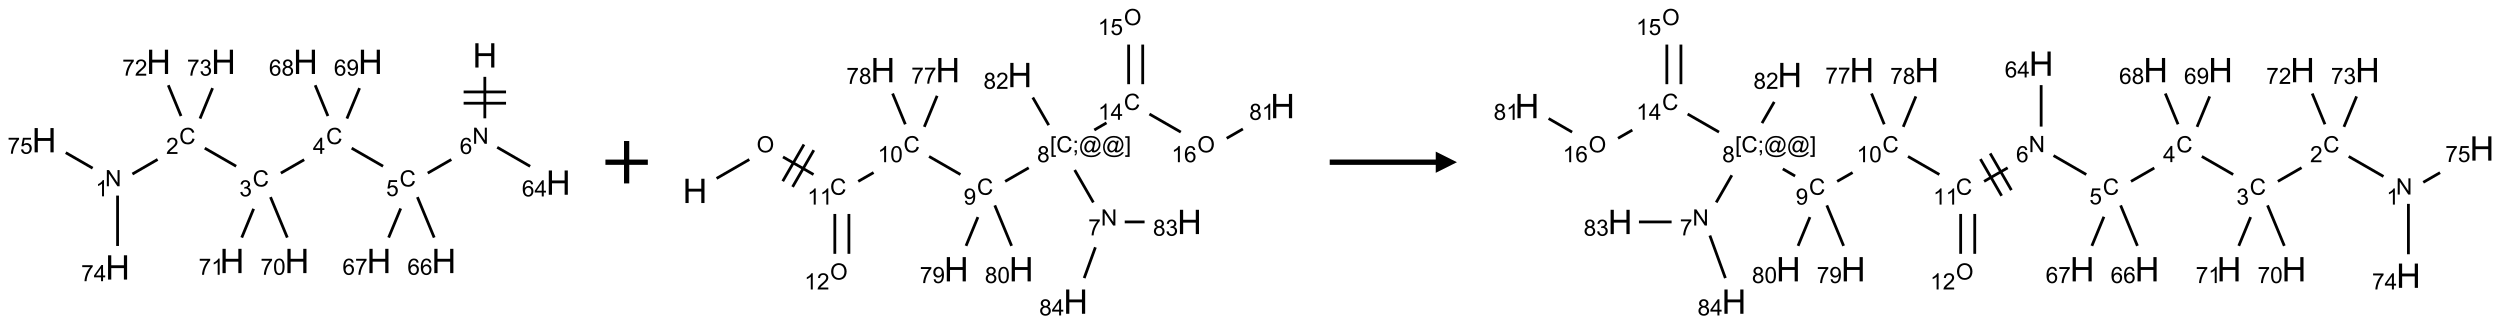 <?xml version="1.0" encoding="UTF-8"?>
<svg xmlns="http://www.w3.org/2000/svg" xmlns:xlink="http://www.w3.org/1999/xlink" width="1179" height="153" viewBox="0 0 1179 153">
<defs>
<g>
<g id="glyph-0-0">
<path d="M 2 0 L 2 -10 L 10 -10 L 10 0 Z M 2.25 -0.25 L 9.75 -0.25 L 9.75 -9.75 L 2.25 -9.75 Z M 2.25 -0.25 "/>
</g>
<g id="glyph-0-1">
<path d="M 1.281 0 L 1.281 -11.453 L 2.797 -11.453 L 2.797 -6.75 L 8.75 -6.75 L 8.75 -11.453 L 10.266 -11.453 L 10.266 0 L 8.75 0 L 8.75 -5.398 L 2.797 -5.398 L 2.797 0 Z M 1.281 0 "/>
</g>
<g id="glyph-1-0">
<path d="M 1.332 0 L 1.332 -6.668 L 6.668 -6.668 L 6.668 0 Z M 1.5 -0.168 L 6.5 -0.168 L 6.5 -6.5 L 1.5 -6.5 Z M 1.5 -0.168 "/>
</g>
<g id="glyph-1-1">
<path d="M 0.812 0 L 0.812 -7.637 L 1.848 -7.637 L 5.859 -1.641 L 5.859 -7.637 L 6.828 -7.637 L 6.828 0 L 5.793 0 L 1.781 -6 L 1.781 0 Z M 0.812 0 "/>
</g>
<g id="glyph-1-2">
<path d="M 5.309 -5.766 L 4.375 -5.691 C 4.293 -6.059 4.172 -6.328 4.02 -6.496 C 3.766 -6.762 3.453 -6.895 3.082 -6.895 C 2.785 -6.895 2.523 -6.812 2.297 -6.645 C 2 -6.43 1.77 -6.117 1.598 -5.703 C 1.43 -5.289 1.34 -4.703 1.332 -3.938 C 1.559 -4.281 1.836 -4.535 2.16 -4.703 C 2.488 -4.871 2.828 -4.953 3.188 -4.953 C 3.812 -4.953 4.344 -4.723 4.785 -4.262 C 5.223 -3.801 5.441 -3.207 5.441 -2.48 C 5.441 -2 5.34 -1.555 5.133 -1.145 C 4.926 -0.73 4.641 -0.418 4.281 -0.199 C 3.922 0.02 3.512 0.129 3.051 0.129 C 2.27 0.129 1.633 -0.156 1.141 -0.73 C 0.648 -1.305 0.402 -2.254 0.402 -3.574 C 0.402 -5.051 0.672 -6.121 1.219 -6.793 C 1.695 -7.375 2.336 -7.668 3.141 -7.668 C 3.742 -7.668 4.234 -7.5 4.617 -7.16 C 5 -6.824 5.23 -6.359 5.309 -5.766 Z M 1.48 -2.473 C 1.48 -2.152 1.547 -1.844 1.684 -1.547 C 1.82 -1.25 2.016 -1.027 2.262 -0.871 C 2.508 -0.719 2.766 -0.641 3.035 -0.641 C 3.434 -0.641 3.773 -0.801 4.059 -1.121 C 4.344 -1.441 4.484 -1.875 4.484 -2.422 C 4.484 -2.949 4.344 -3.367 4.062 -3.668 C 3.781 -3.973 3.426 -4.125 3 -4.125 C 2.578 -4.125 2.219 -3.973 1.922 -3.668 C 1.625 -3.363 1.48 -2.969 1.48 -2.473 Z M 1.48 -2.473 "/>
</g>
<g id="glyph-1-3">
<path d="M 6.27 -2.676 L 7.281 -2.422 C 7.07 -1.594 6.688 -0.961 6.137 -0.523 C 5.586 -0.086 4.914 0.129 4.121 0.129 C 3.297 0.129 2.629 -0.039 2.113 -0.371 C 1.598 -0.707 1.203 -1.191 0.934 -1.828 C 0.664 -2.465 0.531 -3.145 0.531 -3.875 C 0.531 -4.672 0.684 -5.363 0.988 -5.957 C 1.293 -6.547 1.723 -6.996 2.285 -7.305 C 2.844 -7.613 3.461 -7.766 4.137 -7.766 C 4.898 -7.766 5.543 -7.57 6.062 -7.184 C 6.582 -6.793 6.945 -6.246 7.152 -5.543 L 6.156 -5.309 C 5.98 -5.863 5.723 -6.266 5.387 -6.52 C 5.051 -6.773 4.625 -6.902 4.113 -6.902 C 3.527 -6.902 3.039 -6.762 2.645 -6.48 C 2.25 -6.199 1.973 -5.82 1.812 -5.348 C 1.652 -4.871 1.574 -4.383 1.574 -3.879 C 1.574 -3.23 1.668 -2.664 1.855 -2.18 C 2.047 -1.695 2.34 -1.332 2.738 -1.094 C 3.137 -0.855 3.57 -0.734 4.035 -0.734 C 4.602 -0.734 5.082 -0.898 5.473 -1.223 C 5.867 -1.551 6.133 -2.035 6.27 -2.676 Z M 6.27 -2.676 "/>
</g>
<g id="glyph-1-4">
<path d="M 0.441 -2 L 1.426 -2.082 C 1.5 -1.605 1.668 -1.242 1.934 -1.004 C 2.199 -0.762 2.52 -0.641 2.895 -0.641 C 3.348 -0.641 3.73 -0.812 4.043 -1.152 C 4.355 -1.492 4.512 -1.941 4.512 -2.504 C 4.512 -3.039 4.359 -3.461 4.059 -3.77 C 3.758 -4.078 3.367 -4.234 2.879 -4.234 C 2.578 -4.234 2.305 -4.164 2.062 -4.027 C 1.82 -3.891 1.629 -3.715 1.488 -3.496 L 0.609 -3.609 L 1.348 -7.531 L 5.145 -7.531 L 5.145 -6.637 L 2.098 -6.637 L 1.688 -4.582 C 2.145 -4.902 2.625 -5.062 3.129 -5.062 C 3.797 -5.062 4.359 -4.832 4.816 -4.371 C 5.277 -3.91 5.504 -3.312 5.504 -2.59 C 5.504 -1.898 5.305 -1.301 4.902 -0.797 C 4.41 -0.18 3.742 0.129 2.895 0.129 C 2.199 0.129 1.633 -0.062 1.195 -0.453 C 0.758 -0.844 0.504 -1.359 0.441 -2 Z M 0.441 -2 "/>
</g>
<g id="glyph-1-5">
<path d="M 3.449 0 L 3.449 -1.828 L 0.137 -1.828 L 0.137 -2.688 L 3.621 -7.637 L 4.387 -7.637 L 4.387 -2.688 L 5.418 -2.688 L 5.418 -1.828 L 4.387 -1.828 L 4.387 0 Z M 3.449 -2.688 L 3.449 -6.129 L 1.059 -2.688 Z M 3.449 -2.688 "/>
</g>
<g id="glyph-1-6">
<path d="M 0.449 -2.016 L 1.387 -2.141 C 1.492 -1.609 1.676 -1.227 1.934 -0.992 C 2.191 -0.758 2.508 -0.641 2.879 -0.641 C 3.32 -0.641 3.695 -0.793 3.996 -1.098 C 4.301 -1.402 4.453 -1.781 4.453 -2.234 C 4.453 -2.664 4.312 -3.02 4.031 -3.301 C 3.75 -3.578 3.391 -3.719 2.957 -3.719 C 2.781 -3.719 2.562 -3.684 2.297 -3.613 L 2.402 -4.438 C 2.465 -4.43 2.516 -4.426 2.551 -4.426 C 2.949 -4.426 3.312 -4.531 3.629 -4.738 C 3.949 -4.949 4.109 -5.27 4.109 -5.703 C 4.109 -6.047 3.992 -6.332 3.762 -6.559 C 3.527 -6.785 3.227 -6.895 2.859 -6.895 C 2.496 -6.895 2.191 -6.781 1.949 -6.551 C 1.707 -6.324 1.547 -5.98 1.48 -5.52 L 0.543 -5.688 C 0.656 -6.316 0.918 -6.805 1.324 -7.148 C 1.73 -7.492 2.234 -7.668 2.84 -7.668 C 3.254 -7.668 3.641 -7.578 3.988 -7.398 C 4.34 -7.219 4.609 -6.977 4.793 -6.668 C 4.98 -6.359 5.074 -6.031 5.074 -5.684 C 5.074 -5.352 4.984 -5.051 4.809 -4.781 C 4.629 -4.512 4.367 -4.297 4.02 -4.137 C 4.473 -4.031 4.824 -3.816 5.074 -3.488 C 5.324 -3.16 5.449 -2.75 5.449 -2.254 C 5.449 -1.59 5.203 -1.023 4.719 -0.559 C 4.234 -0.098 3.617 0.137 2.875 0.137 C 2.203 0.137 1.648 -0.062 1.207 -0.465 C 0.762 -0.863 0.512 -1.379 0.449 -2.016 Z M 0.449 -2.016 "/>
</g>
<g id="glyph-1-7">
<path d="M 5.371 -0.902 L 5.371 0 L 0.324 0 C 0.316 -0.227 0.352 -0.441 0.434 -0.652 C 0.562 -0.996 0.766 -1.332 1.051 -1.668 C 1.332 -2 1.742 -2.387 2.277 -2.824 C 3.105 -3.504 3.668 -4.043 3.957 -4.441 C 4.25 -4.84 4.395 -5.215 4.395 -5.566 C 4.395 -5.938 4.262 -6.254 3.996 -6.508 C 3.73 -6.762 3.387 -6.891 2.957 -6.891 C 2.508 -6.891 2.145 -6.754 1.875 -6.484 C 1.605 -6.215 1.469 -5.84 1.465 -5.359 L 0.5 -5.457 C 0.566 -6.176 0.812 -6.727 1.246 -7.102 C 1.676 -7.477 2.254 -7.668 2.98 -7.668 C 3.711 -7.668 4.293 -7.465 4.719 -7.059 C 5.145 -6.652 5.359 -6.148 5.359 -5.547 C 5.359 -5.242 5.297 -4.941 5.172 -4.645 C 5.047 -4.352 4.84 -4.039 4.551 -3.715 C 4.262 -3.387 3.777 -2.938 3.105 -2.371 C 2.543 -1.898 2.18 -1.578 2.02 -1.41 C 1.859 -1.242 1.73 -1.07 1.625 -0.902 Z M 5.371 -0.902 "/>
</g>
<g id="glyph-1-8">
<path d="M 3.973 0 L 3.035 0 L 3.035 -5.973 C 2.809 -5.758 2.516 -5.543 2.148 -5.328 C 1.781 -5.113 1.453 -4.953 1.16 -4.844 L 1.16 -5.75 C 1.684 -5.996 2.145 -6.297 2.535 -6.645 C 2.93 -6.996 3.207 -7.336 3.371 -7.668 L 3.973 -7.668 Z M 3.973 0 "/>
</g>
<g id="glyph-1-9">
<path d="M 0.504 -6.637 L 0.504 -7.535 L 5.449 -7.535 L 5.449 -6.809 C 4.961 -6.289 4.48 -5.602 4.004 -4.746 C 3.527 -3.887 3.156 -3.004 2.895 -2.098 C 2.707 -1.461 2.59 -0.762 2.535 0 L 1.574 0 C 1.582 -0.602 1.703 -1.328 1.926 -2.176 C 2.152 -3.027 2.477 -3.848 2.898 -4.637 C 3.32 -5.426 3.77 -6.094 4.246 -6.637 Z M 0.504 -6.637 "/>
</g>
<g id="glyph-1-10">
<path d="M 0.441 -3.766 C 0.441 -4.668 0.535 -5.395 0.723 -5.945 C 0.906 -6.496 1.184 -6.922 1.551 -7.219 C 1.918 -7.516 2.375 -7.668 2.934 -7.668 C 3.344 -7.668 3.703 -7.586 4.012 -7.418 C 4.32 -7.254 4.574 -7.016 4.777 -6.707 C 4.977 -6.395 5.137 -6.016 5.25 -5.57 C 5.363 -5.125 5.422 -4.523 5.422 -3.766 C 5.422 -2.871 5.328 -2.148 5.145 -1.598 C 4.961 -1.047 4.688 -0.621 4.32 -0.32 C 3.953 -0.02 3.492 0.129 2.934 0.129 C 2.195 0.129 1.617 -0.133 1.199 -0.66 C 0.695 -1.297 0.441 -2.332 0.441 -3.766 Z M 1.406 -3.766 C 1.406 -2.512 1.555 -1.68 1.848 -1.262 C 2.141 -0.848 2.5 -0.641 2.934 -0.641 C 3.363 -0.641 3.727 -0.848 4.02 -1.266 C 4.312 -1.684 4.457 -2.516 4.457 -3.766 C 4.457 -5.023 4.312 -5.859 4.02 -6.27 C 3.727 -6.684 3.359 -6.891 2.922 -6.891 C 2.492 -6.891 2.148 -6.707 1.891 -6.344 C 1.566 -5.879 1.406 -5.02 1.406 -3.766 Z M 1.406 -3.766 "/>
</g>
<g id="glyph-1-11">
<path d="M 1.887 -4.141 C 1.496 -4.281 1.207 -4.484 1.02 -4.75 C 0.832 -5.016 0.738 -5.328 0.738 -5.699 C 0.738 -6.254 0.938 -6.719 1.34 -7.098 C 1.738 -7.477 2.27 -7.668 2.934 -7.668 C 3.598 -7.668 4.137 -7.473 4.543 -7.086 C 4.949 -6.699 5.152 -6.227 5.152 -5.672 C 5.152 -5.316 5.059 -5.008 4.871 -4.746 C 4.688 -4.484 4.406 -4.281 4.027 -4.141 C 4.496 -3.988 4.852 -3.742 5.098 -3.402 C 5.34 -3.062 5.465 -2.656 5.465 -2.184 C 5.465 -1.531 5.234 -0.98 4.77 -0.535 C 4.309 -0.09 3.703 0.129 2.949 0.129 C 2.195 0.129 1.586 -0.094 1.125 -0.539 C 0.664 -0.984 0.434 -1.543 0.434 -2.207 C 0.434 -2.703 0.559 -3.121 0.809 -3.457 C 1.062 -3.793 1.422 -4.02 1.887 -4.141 Z M 1.699 -5.73 C 1.699 -5.367 1.812 -5.074 2.047 -4.844 C 2.281 -4.613 2.582 -4.5 2.953 -4.5 C 3.312 -4.5 3.609 -4.613 3.84 -4.84 C 4.07 -5.066 4.188 -5.348 4.188 -5.676 C 4.188 -6.02 4.07 -6.309 3.832 -6.543 C 3.594 -6.777 3.297 -6.895 2.941 -6.895 C 2.586 -6.895 2.289 -6.781 2.051 -6.551 C 1.816 -6.324 1.699 -6.047 1.699 -5.73 Z M 1.395 -2.203 C 1.395 -1.938 1.461 -1.676 1.586 -1.426 C 1.711 -1.176 1.902 -0.984 2.152 -0.848 C 2.402 -0.711 2.672 -0.641 2.957 -0.641 C 3.406 -0.641 3.777 -0.785 4.066 -1.074 C 4.359 -1.363 4.504 -1.727 4.504 -2.172 C 4.504 -2.625 4.355 -2.996 4.055 -3.293 C 3.754 -3.586 3.379 -3.734 2.926 -3.734 C 2.484 -3.734 2.121 -3.59 1.832 -3.297 C 1.543 -3.004 1.395 -2.641 1.395 -2.203 Z M 1.395 -2.203 "/>
</g>
<g id="glyph-1-12">
<path d="M 0.582 -1.766 L 1.484 -1.848 C 1.562 -1.426 1.707 -1.117 1.922 -0.926 C 2.137 -0.734 2.414 -0.641 2.75 -0.641 C 3.039 -0.641 3.289 -0.707 3.508 -0.84 C 3.727 -0.973 3.902 -1.148 4.043 -1.367 C 4.18 -1.586 4.297 -1.887 4.391 -2.262 C 4.484 -2.637 4.531 -3.016 4.531 -3.406 C 4.531 -3.449 4.531 -3.512 4.527 -3.594 C 4.34 -3.297 4.082 -3.055 3.758 -2.867 C 3.434 -2.68 3.082 -2.59 2.703 -2.59 C 2.07 -2.59 1.535 -2.816 1.098 -3.277 C 0.66 -3.734 0.441 -4.34 0.441 -5.09 C 0.441 -5.863 0.672 -6.484 1.129 -6.957 C 1.586 -7.43 2.156 -7.668 2.844 -7.668 C 3.34 -7.668 3.793 -7.531 4.207 -7.266 C 4.617 -7 4.93 -6.617 5.145 -6.121 C 5.355 -5.629 5.465 -4.91 5.465 -3.973 C 5.465 -2.996 5.359 -2.223 5.145 -1.645 C 4.934 -1.066 4.617 -0.625 4.199 -0.324 C 3.781 -0.02 3.293 0.129 2.73 0.129 C 2.133 0.129 1.645 -0.035 1.266 -0.367 C 0.887 -0.699 0.66 -1.164 0.582 -1.766 Z M 4.422 -5.137 C 4.422 -5.676 4.277 -6.102 3.992 -6.418 C 3.707 -6.734 3.359 -6.891 2.957 -6.891 C 2.543 -6.891 2.18 -6.719 1.871 -6.379 C 1.562 -6.039 1.406 -5.598 1.406 -5.059 C 1.406 -4.57 1.555 -4.176 1.848 -3.871 C 2.141 -3.566 2.5 -3.418 2.934 -3.418 C 3.367 -3.418 3.723 -3.57 4.004 -3.871 C 4.281 -4.176 4.422 -4.598 4.422 -5.137 Z M 4.422 -5.137 "/>
</g>
<g id="glyph-1-13">
<path d="M 0.516 -3.719 C 0.516 -4.984 0.855 -5.977 1.535 -6.695 C 2.215 -7.414 3.094 -7.77 4.172 -7.77 C 4.875 -7.77 5.512 -7.602 6.078 -7.266 C 6.645 -6.93 7.074 -6.461 7.371 -5.855 C 7.668 -5.254 7.816 -4.57 7.816 -3.809 C 7.816 -3.035 7.66 -2.34 7.348 -1.73 C 7.035 -1.117 6.594 -0.656 6.02 -0.34 C 5.449 -0.027 4.828 0.129 4.168 0.129 C 3.449 0.129 2.805 -0.043 2.238 -0.391 C 1.672 -0.738 1.246 -1.211 0.953 -1.812 C 0.66 -2.414 0.516 -3.047 0.516 -3.719 Z M 1.559 -3.703 C 1.559 -2.781 1.805 -2.059 2.301 -1.527 C 2.793 -1 3.414 -0.734 4.16 -0.734 C 4.922 -0.734 5.547 -1 6.039 -1.535 C 6.531 -2.07 6.777 -2.828 6.777 -3.812 C 6.777 -4.434 6.672 -4.977 6.461 -5.441 C 6.25 -5.902 5.945 -6.262 5.539 -6.52 C 5.133 -6.773 4.68 -6.902 4.176 -6.902 C 3.461 -6.902 2.848 -6.656 2.332 -6.164 C 1.816 -5.672 1.559 -4.852 1.559 -3.703 Z M 1.559 -3.703 "/>
</g>
<g id="glyph-1-14">
<path d="M 0.723 2.121 L 0.723 -7.637 L 2.793 -7.637 L 2.793 -6.859 L 1.66 -6.859 L 1.66 1.344 L 2.793 1.344 L 2.793 2.121 Z M 0.723 2.121 "/>
</g>
<g id="glyph-1-15">
<path d="M 0.949 -4.465 L 0.949 -5.531 L 2.016 -5.531 L 2.016 -4.465 Z M 0.949 0 L 0.949 -1.066 L 2.016 -1.066 L 2.016 0 C 2.016 0.391 1.945 0.711 1.809 0.949 C 1.668 1.191 1.449 1.379 1.145 1.512 L 0.887 1.109 C 1.082 1.023 1.23 0.895 1.324 0.727 C 1.418 0.559 1.469 0.316 1.48 0 Z M 0.949 0 "/>
</g>
<g id="glyph-1-16">
<path d="M 6.047 -0.848 C 5.82 -0.59 5.57 -0.379 5.289 -0.223 C 5.008 -0.062 4.73 0.016 4.449 0.016 C 4.141 0.016 3.84 -0.074 3.547 -0.254 C 3.254 -0.434 3.02 -0.715 2.836 -1.09 C 2.652 -1.465 2.562 -1.875 2.562 -2.324 C 2.562 -2.875 2.703 -3.43 2.988 -3.98 C 3.27 -4.535 3.621 -4.953 4.043 -5.23 C 4.461 -5.508 4.871 -5.645 5.266 -5.645 C 5.566 -5.645 5.855 -5.566 6.129 -5.41 C 6.402 -5.25 6.641 -5.012 6.84 -4.688 L 7.016 -5.496 L 7.949 -5.496 L 7.199 -2 C 7.094 -1.516 7.043 -1.246 7.043 -1.191 C 7.043 -1.098 7.078 -1.02 7.148 -0.949 C 7.219 -0.883 7.305 -0.848 7.406 -0.848 C 7.59 -0.848 7.832 -0.953 8.129 -1.168 C 8.527 -1.445 8.84 -1.816 9.07 -2.285 C 9.301 -2.75 9.418 -3.234 9.418 -3.73 C 9.418 -4.309 9.27 -4.852 8.973 -5.355 C 8.676 -5.859 8.23 -6.262 7.645 -6.562 C 7.055 -6.863 6.406 -7.016 5.691 -7.016 C 4.879 -7.016 4.137 -6.824 3.465 -6.445 C 2.793 -6.066 2.273 -5.52 1.902 -4.809 C 1.535 -4.098 1.348 -3.34 1.348 -2.527 C 1.348 -1.676 1.535 -0.941 1.902 -0.328 C 2.273 0.285 2.809 0.742 3.508 1.035 C 4.207 1.328 4.984 1.473 5.832 1.473 C 6.742 1.473 7.504 1.32 8.121 1.016 C 8.734 0.711 9.195 0.34 9.5 -0.098 L 10.441 -0.098 C 10.266 0.266 9.961 0.637 9.531 1.016 C 9.102 1.395 8.59 1.695 7.996 1.914 C 7.402 2.133 6.688 2.246 5.848 2.246 C 5.078 2.246 4.367 2.145 3.715 1.949 C 3.066 1.75 2.512 1.453 2.051 1.055 C 1.594 0.656 1.25 0.199 1.016 -0.316 C 0.723 -0.973 0.578 -1.684 0.578 -2.441 C 0.578 -3.289 0.75 -4.098 1.098 -4.863 C 1.523 -5.805 2.125 -6.527 2.902 -7.027 C 3.684 -7.527 4.629 -7.777 5.738 -7.777 C 6.602 -7.777 7.375 -7.602 8.059 -7.246 C 8.746 -6.895 9.285 -6.371 9.684 -5.672 C 10.02 -5.07 10.188 -4.418 10.188 -3.715 C 10.188 -2.707 9.832 -1.812 9.125 -1.031 C 8.492 -0.328 7.801 0.02 7.051 0.02 C 6.812 0.02 6.617 -0.016 6.473 -0.09 C 6.324 -0.16 6.215 -0.266 6.145 -0.402 C 6.102 -0.488 6.066 -0.637 6.047 -0.848 Z M 3.527 -2.262 C 3.527 -1.785 3.641 -1.414 3.863 -1.152 C 4.09 -0.887 4.348 -0.754 4.641 -0.754 C 4.836 -0.754 5.039 -0.812 5.254 -0.93 C 5.469 -1.047 5.676 -1.219 5.871 -1.449 C 6.066 -1.676 6.23 -1.969 6.355 -2.32 C 6.48 -2.672 6.543 -3.027 6.543 -3.379 C 6.543 -3.852 6.426 -4.219 6.191 -4.48 C 5.957 -4.738 5.672 -4.871 5.332 -4.871 C 5.109 -4.871 4.902 -4.812 4.707 -4.699 C 4.512 -4.586 4.32 -4.406 4.137 -4.156 C 3.953 -3.906 3.805 -3.602 3.691 -3.246 C 3.582 -2.887 3.527 -2.559 3.527 -2.262 Z M 3.527 -2.262 "/>
</g>
<g id="glyph-1-17">
<path d="M 2.27 2.121 L 0.203 2.121 L 0.203 1.344 L 1.332 1.344 L 1.332 -6.859 L 0.203 -6.859 L 0.203 -7.637 L 2.27 -7.637 Z M 2.27 2.121 "/>
</g>
</g>
</defs>
<path fill="none" stroke-width="0.033" stroke-linecap="butt" stroke-linejoin="miter" stroke="rgb(0%, 0%, 0%)" stroke-opacity="1" stroke-miterlimit="10" d="M 5.196 0.253 L 5.196 0.742 " transform="matrix(40, 0, 0, 40, 20.807, 26.119)"/>
<path fill="none" stroke-width="0.033" stroke-linecap="butt" stroke-linejoin="miter" stroke="rgb(0%, 0%, 0%)" stroke-opacity="1" stroke-miterlimit="10" d="M 4.946 0.564 L 5.446 0.564 " transform="matrix(40, 0, 0, 40, 20.807, 26.119)"/>
<path fill="none" stroke-width="0.033" stroke-linecap="butt" stroke-linejoin="miter" stroke="rgb(0%, 0%, 0%)" stroke-opacity="1" stroke-miterlimit="10" d="M 4.946 0.431 L 5.446 0.431 " transform="matrix(40, 0, 0, 40, 20.807, 26.119)"/>
<path fill="none" stroke-width="0.033" stroke-linecap="butt" stroke-linejoin="miter" stroke="rgb(0%, 0%, 0%)" stroke-opacity="1" stroke-miterlimit="10" d="M 4.801 1.228 L 4.523 1.388 " transform="matrix(40, 0, 0, 40, 20.807, 26.119)"/>
<path fill="none" stroke-width="0.033" stroke-linecap="butt" stroke-linejoin="miter" stroke="rgb(0%, 0%, 0%)" stroke-opacity="1" stroke-miterlimit="10" d="M 3.996 1.307 L 3.626 1.094 " transform="matrix(40, 0, 0, 40, 20.807, 26.119)"/>
<path fill="none" stroke-width="0.033" stroke-linecap="butt" stroke-linejoin="miter" stroke="rgb(0%, 0%, 0%)" stroke-opacity="1" stroke-miterlimit="10" d="M 3.066 1.23 L 2.791 1.388 " transform="matrix(40, 0, 0, 40, 20.807, 26.119)"/>
<path fill="none" stroke-width="0.033" stroke-linecap="butt" stroke-linejoin="miter" stroke="rgb(0%, 0%, 0%)" stroke-opacity="1" stroke-miterlimit="10" d="M 2.264 1.307 L 1.894 1.094 " transform="matrix(40, 0, 0, 40, 20.807, 26.119)"/>
<path fill="none" stroke-width="0.033" stroke-linecap="butt" stroke-linejoin="miter" stroke="rgb(0%, 0%, 0%)" stroke-opacity="1" stroke-miterlimit="10" d="M 1.338 1.227 L 1.041 1.399 " transform="matrix(40, 0, 0, 40, 20.807, 26.119)"/>
<path fill="none" stroke-width="0.033" stroke-linecap="butt" stroke-linejoin="miter" stroke="rgb(0%, 0%, 0%)" stroke-opacity="1" stroke-miterlimit="10" d="M 0.866 1.653 L 0.866 2.247 " transform="matrix(40, 0, 0, 40, 20.807, 26.119)"/>
<path fill="none" stroke-width="0.033" stroke-linecap="butt" stroke-linejoin="miter" stroke="rgb(0%, 0%, 0%)" stroke-opacity="1" stroke-miterlimit="10" d="M 0.572 1.33 L 0.255 1.147 " transform="matrix(40, 0, 0, 40, 20.807, 26.119)"/>
<path fill="none" stroke-width="0.033" stroke-linecap="butt" stroke-linejoin="miter" stroke="rgb(0%, 0%, 0%)" stroke-opacity="1" stroke-miterlimit="10" d="M 1.614 0.715 L 1.464 0.352 " transform="matrix(40, 0, 0, 40, 20.807, 26.119)"/>
<path fill="none" stroke-width="0.033" stroke-linecap="butt" stroke-linejoin="miter" stroke="rgb(0%, 0%, 0%)" stroke-opacity="1" stroke-miterlimit="10" d="M 1.838 0.745 L 1.986 0.386 " transform="matrix(40, 0, 0, 40, 20.807, 26.119)"/>
<path fill="none" stroke-width="0.033" stroke-linecap="butt" stroke-linejoin="miter" stroke="rgb(0%, 0%, 0%)" stroke-opacity="1" stroke-miterlimit="10" d="M 2.669 1.671 L 2.867 2.148 " transform="matrix(40, 0, 0, 40, 20.807, 26.119)"/>
<path fill="none" stroke-width="0.033" stroke-linecap="butt" stroke-linejoin="miter" stroke="rgb(0%, 0%, 0%)" stroke-opacity="1" stroke-miterlimit="10" d="M 2.47 1.809 L 2.33 2.148 " transform="matrix(40, 0, 0, 40, 20.807, 26.119)"/>
<path fill="none" stroke-width="0.033" stroke-linecap="butt" stroke-linejoin="miter" stroke="rgb(0%, 0%, 0%)" stroke-opacity="1" stroke-miterlimit="10" d="M 3.346 0.715 L 3.196 0.352 " transform="matrix(40, 0, 0, 40, 20.807, 26.119)"/>
<path fill="none" stroke-width="0.033" stroke-linecap="butt" stroke-linejoin="miter" stroke="rgb(0%, 0%, 0%)" stroke-opacity="1" stroke-miterlimit="10" d="M 3.57 0.745 L 3.719 0.386 " transform="matrix(40, 0, 0, 40, 20.807, 26.119)"/>
<path fill="none" stroke-width="0.033" stroke-linecap="butt" stroke-linejoin="miter" stroke="rgb(0%, 0%, 0%)" stroke-opacity="1" stroke-miterlimit="10" d="M 4.401 1.671 L 4.599 2.148 " transform="matrix(40, 0, 0, 40, 20.807, 26.119)"/>
<path fill="none" stroke-width="0.033" stroke-linecap="butt" stroke-linejoin="miter" stroke="rgb(0%, 0%, 0%)" stroke-opacity="1" stroke-miterlimit="10" d="M 4.204 1.805 L 4.062 2.148 " transform="matrix(40, 0, 0, 40, 20.807, 26.119)"/>
<path fill="none" stroke-width="0.033" stroke-linecap="butt" stroke-linejoin="miter" stroke="rgb(0%, 0%, 0%)" stroke-opacity="1" stroke-miterlimit="10" d="M 5.342 1.084 L 5.73 1.308 " transform="matrix(40, 0, 0, 40, 20.807, 26.119)"/>
<g fill="rgb(0%, 0%, 0%)" fill-opacity="1">
<use xlink:href="#glyph-0-1" x="222.879" y="31.848"/>
</g>
<g fill="rgb(0%, 0%, 0%)" fill-opacity="1">
<use xlink:href="#glyph-1-1" x="222.777" y="67.832"/>
</g>
<g fill="rgb(0%, 0%, 0%)" fill-opacity="1">
<use xlink:href="#glyph-1-2" x="216.812" y="72.602"/>
</g>
<g fill="rgb(0%, 0%, 0%)" fill-opacity="1">
<use xlink:href="#glyph-1-3" x="188.418" y="87.965"/>
</g>
<g fill="rgb(0%, 0%, 0%)" fill-opacity="1">
<use xlink:href="#glyph-1-4" x="182.109" y="92.469"/>
</g>
<g fill="rgb(0%, 0%, 0%)" fill-opacity="1">
<use xlink:href="#glyph-1-3" x="153.777" y="67.965"/>
</g>
<g fill="rgb(0%, 0%, 0%)" fill-opacity="1">
<use xlink:href="#glyph-1-5" x="147.559" y="72.57"/>
</g>
<g fill="rgb(0%, 0%, 0%)" fill-opacity="1">
<use xlink:href="#glyph-1-3" x="119.137" y="87.965"/>
</g>
<g fill="rgb(0%, 0%, 0%)" fill-opacity="1">
<use xlink:href="#glyph-1-6" x="112.887" y="92.602"/>
</g>
<g fill="rgb(0%, 0%, 0%)" fill-opacity="1">
<use xlink:href="#glyph-1-3" x="84.496" y="67.965"/>
</g>
<g fill="rgb(0%, 0%, 0%)" fill-opacity="1">
<use xlink:href="#glyph-1-7" x="78.324" y="72.602"/>
</g>
<g fill="rgb(0%, 0%, 0%)" fill-opacity="1">
<use xlink:href="#glyph-1-1" x="49.574" y="87.832"/>
</g>
<g fill="rgb(0%, 0%, 0%)" fill-opacity="1">
<use xlink:href="#glyph-1-8" x="45.078" y="92.602"/>
</g>
<g fill="rgb(0%, 0%, 0%)" fill-opacity="1">
<use xlink:href="#glyph-0-1" x="49.676" y="131.848"/>
</g>
<g fill="rgb(0%, 0%, 0%)" fill-opacity="1">
<use xlink:href="#glyph-1-9" x="38.273" y="132.609"/>
<use xlink:href="#glyph-1-5" x="44.206" y="132.609"/>
</g>
<g fill="rgb(0%, 0%, 0%)" fill-opacity="1">
<use xlink:href="#glyph-0-1" x="15.035" y="71.848"/>
</g>
<g fill="rgb(0%, 0%, 0%)" fill-opacity="1">
<use xlink:href="#glyph-1-9" x="3.543" y="72.512"/>
<use xlink:href="#glyph-1-4" x="9.475" y="72.512"/>
</g>
<g fill="rgb(0%, 0%, 0%)" fill-opacity="1">
<use xlink:href="#glyph-0-1" x="69.008" y="34.891"/>
</g>
<g fill="rgb(0%, 0%, 0%)" fill-opacity="1">
<use xlink:href="#glyph-1-9" x="57.652" y="35.684"/>
<use xlink:href="#glyph-1-7" x="63.585" y="35.684"/>
</g>
<g fill="rgb(0%, 0%, 0%)" fill-opacity="1">
<use xlink:href="#glyph-0-1" x="99.625" y="34.891"/>
</g>
<g fill="rgb(0%, 0%, 0%)" fill-opacity="1">
<use xlink:href="#glyph-1-9" x="88.188" y="35.684"/>
<use xlink:href="#glyph-1-6" x="94.12" y="35.684"/>
</g>
<g fill="rgb(0%, 0%, 0%)" fill-opacity="1">
<use xlink:href="#glyph-0-1" x="134.266" y="128.801"/>
</g>
<g fill="rgb(0%, 0%, 0%)" fill-opacity="1">
<use xlink:href="#glyph-1-9" x="122.855" y="129.594"/>
<use xlink:href="#glyph-1-10" x="128.788" y="129.594"/>
</g>
<g fill="rgb(0%, 0%, 0%)" fill-opacity="1">
<use xlink:href="#glyph-0-1" x="103.648" y="128.801"/>
</g>
<g fill="rgb(0%, 0%, 0%)" fill-opacity="1">
<use xlink:href="#glyph-1-9" x="93.688" y="129.594"/>
<use xlink:href="#glyph-1-8" x="99.62" y="129.594"/>
</g>
<g fill="rgb(0%, 0%, 0%)" fill-opacity="1">
<use xlink:href="#glyph-0-1" x="138.289" y="34.891"/>
</g>
<g fill="rgb(0%, 0%, 0%)" fill-opacity="1">
<use xlink:href="#glyph-1-2" x="126.84" y="35.684"/>
<use xlink:href="#glyph-1-11" x="132.772" y="35.684"/>
</g>
<g fill="rgb(0%, 0%, 0%)" fill-opacity="1">
<use xlink:href="#glyph-0-1" x="168.906" y="34.891"/>
</g>
<g fill="rgb(0%, 0%, 0%)" fill-opacity="1">
<use xlink:href="#glyph-1-2" x="157.457" y="35.684"/>
<use xlink:href="#glyph-1-12" x="163.389" y="35.684"/>
</g>
<g fill="rgb(0%, 0%, 0%)" fill-opacity="1">
<use xlink:href="#glyph-0-1" x="203.547" y="128.801"/>
</g>
<g fill="rgb(0%, 0%, 0%)" fill-opacity="1">
<use xlink:href="#glyph-1-2" x="192.117" y="129.594"/>
<use xlink:href="#glyph-1-2" x="198.049" y="129.594"/>
</g>
<g fill="rgb(0%, 0%, 0%)" fill-opacity="1">
<use xlink:href="#glyph-0-1" x="172.934" y="128.801"/>
</g>
<g fill="rgb(0%, 0%, 0%)" fill-opacity="1">
<use xlink:href="#glyph-1-2" x="161.5" y="129.594"/>
<use xlink:href="#glyph-1-9" x="167.432" y="129.594"/>
</g>
<g fill="rgb(0%, 0%, 0%)" fill-opacity="1">
<use xlink:href="#glyph-0-1" x="257.52" y="91.848"/>
</g>
<g fill="rgb(0%, 0%, 0%)" fill-opacity="1">
<use xlink:href="#glyph-1-2" x="246.117" y="92.641"/>
<use xlink:href="#glyph-1-5" x="252.049" y="92.641"/>
</g>
<path fill="none" stroke-width="0.062" stroke-linecap="butt" stroke-linejoin="miter" stroke="rgb(0%, 0%, 0%)" stroke-opacity="1" stroke-miterlimit="10" d="M 0 0 L 0.5 0 M 0.25 -0.25 L 0.25 0.25 " transform="matrix(40, 0, 0, 40, 285.518, 76.5)"/>
<path fill="none" stroke-width="0.033" stroke-linecap="butt" stroke-linejoin="miter" stroke="rgb(0%, 0%, 0%)" stroke-opacity="1" stroke-miterlimit="10" d="M 0.255 1.853 L 0.641 1.63 " transform="matrix(40, 0, 0, 40, 327.744, 10.021)"/>
<path fill="none" stroke-width="0.033" stroke-linecap="butt" stroke-linejoin="miter" stroke="rgb(0%, 0%, 0%)" stroke-opacity="1" stroke-miterlimit="10" d="M 1.038 1.6 L 1.398 1.807 " transform="matrix(40, 0, 0, 40, 327.744, 10.021)"/>
<path fill="none" stroke-width="0.033" stroke-linecap="butt" stroke-linejoin="miter" stroke="rgb(0%, 0%, 0%)" stroke-opacity="1" stroke-miterlimit="10" d="M 1.151 1.953 L 1.401 1.52 " transform="matrix(40, 0, 0, 40, 327.744, 10.021)"/>
<path fill="none" stroke-width="0.033" stroke-linecap="butt" stroke-linejoin="miter" stroke="rgb(0%, 0%, 0%)" stroke-opacity="1" stroke-miterlimit="10" d="M 1.035 1.886 L 1.285 1.453 " transform="matrix(40, 0, 0, 40, 327.744, 10.021)"/>
<path fill="none" stroke-width="0.033" stroke-linecap="butt" stroke-linejoin="miter" stroke="rgb(0%, 0%, 0%)" stroke-opacity="1" stroke-miterlimit="10" d="M 1.925 1.888 L 2.106 1.784 " transform="matrix(40, 0, 0, 40, 327.744, 10.021)"/>
<path fill="none" stroke-width="0.033" stroke-linecap="butt" stroke-linejoin="miter" stroke="rgb(0%, 0%, 0%)" stroke-opacity="1" stroke-miterlimit="10" d="M 2.76 1.594 L 3.13 1.807 " transform="matrix(40, 0, 0, 40, 327.744, 10.021)"/>
<path fill="none" stroke-width="0.033" stroke-linecap="butt" stroke-linejoin="miter" stroke="rgb(0%, 0%, 0%)" stroke-opacity="1" stroke-miterlimit="10" d="M 3.657 1.888 L 3.935 1.728 " transform="matrix(40, 0, 0, 40, 327.744, 10.021)"/>
<path fill="none" stroke-width="0.033" stroke-linecap="butt" stroke-linejoin="miter" stroke="rgb(0%, 0%, 0%)" stroke-opacity="1" stroke-miterlimit="10" d="M 4.477 1.754 L 4.697 2.136 " transform="matrix(40, 0, 0, 40, 327.744, 10.021)"/>
<path fill="none" stroke-width="0.033" stroke-linecap="butt" stroke-linejoin="miter" stroke="rgb(0%, 0%, 0%)" stroke-opacity="1" stroke-miterlimit="10" d="M 5.067 2.366 L 5.301 2.366 " transform="matrix(40, 0, 0, 40, 327.744, 10.021)"/>
<path fill="none" stroke-width="0.033" stroke-linecap="butt" stroke-linejoin="miter" stroke="rgb(0%, 0%, 0%)" stroke-opacity="1" stroke-miterlimit="10" d="M 4.721 2.665 L 4.589 3.028 " transform="matrix(40, 0, 0, 40, 327.744, 10.021)"/>
<path fill="none" stroke-width="0.033" stroke-linecap="butt" stroke-linejoin="miter" stroke="rgb(0%, 0%, 0%)" stroke-opacity="1" stroke-miterlimit="10" d="M 4.708 1.282 L 4.852 1.198 " transform="matrix(40, 0, 0, 40, 327.744, 10.021)"/>
<path fill="none" stroke-width="0.033" stroke-linecap="butt" stroke-linejoin="miter" stroke="rgb(0%, 0%, 0%)" stroke-opacity="1" stroke-miterlimit="10" d="M 5.279 0.742 L 5.279 0.275 " transform="matrix(40, 0, 0, 40, 327.744, 10.021)"/>
<path fill="none" stroke-width="0.033" stroke-linecap="butt" stroke-linejoin="miter" stroke="rgb(0%, 0%, 0%)" stroke-opacity="1" stroke-miterlimit="10" d="M 5.113 0.742 L 5.113 0.275 " transform="matrix(40, 0, 0, 40, 327.744, 10.021)"/>
<path fill="none" stroke-width="0.033" stroke-linecap="butt" stroke-linejoin="miter" stroke="rgb(0%, 0%, 0%)" stroke-opacity="1" stroke-miterlimit="10" d="M 5.358 1.094 L 5.728 1.307 " transform="matrix(40, 0, 0, 40, 327.744, 10.021)"/>
<path fill="none" stroke-width="0.033" stroke-linecap="butt" stroke-linejoin="miter" stroke="rgb(0%, 0%, 0%)" stroke-opacity="1" stroke-miterlimit="10" d="M 6.269 1.38 L 6.46 1.27 " transform="matrix(40, 0, 0, 40, 327.744, 10.021)"/>
<path fill="none" stroke-width="0.033" stroke-linecap="butt" stroke-linejoin="miter" stroke="rgb(0%, 0%, 0%)" stroke-opacity="1" stroke-miterlimit="10" d="M 4.171 1.225 L 3.983 0.899 " transform="matrix(40, 0, 0, 40, 327.744, 10.021)"/>
<path fill="none" stroke-width="0.033" stroke-linecap="butt" stroke-linejoin="miter" stroke="rgb(0%, 0%, 0%)" stroke-opacity="1" stroke-miterlimit="10" d="M 3.336 2.309 L 3.196 2.648 " transform="matrix(40, 0, 0, 40, 327.744, 10.021)"/>
<path fill="none" stroke-width="0.033" stroke-linecap="butt" stroke-linejoin="miter" stroke="rgb(0%, 0%, 0%)" stroke-opacity="1" stroke-miterlimit="10" d="M 3.535 2.171 L 3.733 2.648 " transform="matrix(40, 0, 0, 40, 327.744, 10.021)"/>
<path fill="none" stroke-width="0.033" stroke-linecap="butt" stroke-linejoin="miter" stroke="rgb(0%, 0%, 0%)" stroke-opacity="1" stroke-miterlimit="10" d="M 2.704 1.245 L 2.855 0.879 " transform="matrix(40, 0, 0, 40, 327.744, 10.021)"/>
<path fill="none" stroke-width="0.033" stroke-linecap="butt" stroke-linejoin="miter" stroke="rgb(0%, 0%, 0%)" stroke-opacity="1" stroke-miterlimit="10" d="M 2.48 1.215 L 2.33 0.852 " transform="matrix(40, 0, 0, 40, 327.744, 10.021)"/>
<path fill="none" stroke-width="0.033" stroke-linecap="butt" stroke-linejoin="miter" stroke="rgb(0%, 0%, 0%)" stroke-opacity="1" stroke-miterlimit="10" d="M 1.649 2.272 L 1.649 2.742 " transform="matrix(40, 0, 0, 40, 327.744, 10.021)"/>
<path fill="none" stroke-width="0.033" stroke-linecap="butt" stroke-linejoin="miter" stroke="rgb(0%, 0%, 0%)" stroke-opacity="1" stroke-miterlimit="10" d="M 1.815 2.272 L 1.815 2.742 " transform="matrix(40, 0, 0, 40, 327.744, 10.021)"/>
<g fill="rgb(0%, 0%, 0%)" fill-opacity="1">
<use xlink:href="#glyph-0-1" x="321.973" y="95.75"/>
</g>
<g fill="rgb(0%, 0%, 0%)" fill-opacity="1">
<use xlink:href="#glyph-1-13" x="356.809" y="71.871"/>
</g>
<g fill="rgb(0%, 0%, 0%)" fill-opacity="1">
<use xlink:href="#glyph-1-3" x="391.434" y="91.867"/>
</g>
<g fill="rgb(0%, 0%, 0%)" fill-opacity="1">
<use xlink:href="#glyph-1-8" x="380.723" y="96.504"/>
<use xlink:href="#glyph-1-8" x="386.655" y="96.504"/>
</g>
<g fill="rgb(0%, 0%, 0%)" fill-opacity="1">
<use xlink:href="#glyph-1-3" x="426.074" y="71.867"/>
</g>
<g fill="rgb(0%, 0%, 0%)" fill-opacity="1">
<use xlink:href="#glyph-1-8" x="413.914" y="76.504"/>
<use xlink:href="#glyph-1-10" x="419.846" y="76.504"/>
</g>
<g fill="rgb(0%, 0%, 0%)" fill-opacity="1">
<use xlink:href="#glyph-1-3" x="460.715" y="91.867"/>
</g>
<g fill="rgb(0%, 0%, 0%)" fill-opacity="1">
<use xlink:href="#glyph-1-12" x="454.449" y="96.504"/>
</g>
<g fill="rgb(0%, 0%, 0%)" fill-opacity="1">
<use xlink:href="#glyph-1-14" x="495.16" y="71.875"/>
<use xlink:href="#glyph-1-3" x="498.124" y="71.875"/>
<use xlink:href="#glyph-1-15" x="505.827" y="71.875"/>
<use xlink:href="#glyph-1-16" x="508.79" y="71.875"/>
<use xlink:href="#glyph-1-16" x="519.618" y="71.875"/>
<use xlink:href="#glyph-1-17" x="530.447" y="71.875"/>
</g>
<g fill="rgb(0%, 0%, 0%)" fill-opacity="1">
<use xlink:href="#glyph-1-11" x="489.09" y="76.504"/>
</g>
<g fill="rgb(0%, 0%, 0%)" fill-opacity="1">
<use xlink:href="#glyph-1-1" x="519.184" y="106.375"/>
</g>
<g fill="rgb(0%, 0%, 0%)" fill-opacity="1">
<use xlink:href="#glyph-1-9" x="513.215" y="111.016"/>
</g>
<g fill="rgb(0%, 0%, 0%)" fill-opacity="1">
<use xlink:href="#glyph-0-1" x="555.176" y="110.391"/>
</g>
<g fill="rgb(0%, 0%, 0%)" fill-opacity="1">
<use xlink:href="#glyph-1-11" x="543.742" y="111.184"/>
<use xlink:href="#glyph-1-6" x="549.674" y="111.184"/>
</g>
<g fill="rgb(0%, 0%, 0%)" fill-opacity="1">
<use xlink:href="#glyph-0-1" x="501.496" y="147.977"/>
</g>
<g fill="rgb(0%, 0%, 0%)" fill-opacity="1">
<use xlink:href="#glyph-1-11" x="490.094" y="148.77"/>
<use xlink:href="#glyph-1-5" x="496.026" y="148.77"/>
</g>
<g fill="rgb(0%, 0%, 0%)" fill-opacity="1">
<use xlink:href="#glyph-1-3" x="529.996" y="51.867"/>
</g>
<g fill="rgb(0%, 0%, 0%)" fill-opacity="1">
<use xlink:href="#glyph-1-8" x="517.844" y="56.504"/>
<use xlink:href="#glyph-1-5" x="523.776" y="56.504"/>
</g>
<g fill="rgb(0%, 0%, 0%)" fill-opacity="1">
<use xlink:href="#glyph-1-13" x="530.012" y="11.871"/>
</g>
<g fill="rgb(0%, 0%, 0%)" fill-opacity="1">
<use xlink:href="#glyph-1-8" x="517.754" y="16.504"/>
<use xlink:href="#glyph-1-4" x="523.686" y="16.504"/>
</g>
<g fill="rgb(0%, 0%, 0%)" fill-opacity="1">
<use xlink:href="#glyph-1-13" x="564.652" y="71.871"/>
</g>
<g fill="rgb(0%, 0%, 0%)" fill-opacity="1">
<use xlink:href="#glyph-1-8" x="552.457" y="76.504"/>
<use xlink:href="#glyph-1-2" x="558.389" y="76.504"/>
</g>
<g fill="rgb(0%, 0%, 0%)" fill-opacity="1">
<use xlink:href="#glyph-0-1" x="599.102" y="55.75"/>
</g>
<g fill="rgb(0%, 0%, 0%)" fill-opacity="1">
<use xlink:href="#glyph-1-11" x="589.141" y="56.543"/>
<use xlink:href="#glyph-1-8" x="595.073" y="56.543"/>
</g>
<g fill="rgb(0%, 0%, 0%)" fill-opacity="1">
<use xlink:href="#glyph-0-1" x="475.176" y="41.109"/>
</g>
<g fill="rgb(0%, 0%, 0%)" fill-opacity="1">
<use xlink:href="#glyph-1-11" x="463.82" y="41.898"/>
<use xlink:href="#glyph-1-7" x="469.753" y="41.898"/>
</g>
<g fill="rgb(0%, 0%, 0%)" fill-opacity="1">
<use xlink:href="#glyph-0-1" x="445.227" y="132.703"/>
</g>
<g fill="rgb(0%, 0%, 0%)" fill-opacity="1">
<use xlink:href="#glyph-1-9" x="433.777" y="133.496"/>
<use xlink:href="#glyph-1-12" x="439.71" y="133.496"/>
</g>
<g fill="rgb(0%, 0%, 0%)" fill-opacity="1">
<use xlink:href="#glyph-0-1" x="475.844" y="132.703"/>
</g>
<g fill="rgb(0%, 0%, 0%)" fill-opacity="1">
<use xlink:href="#glyph-1-11" x="464.438" y="133.496"/>
<use xlink:href="#glyph-1-10" x="470.37" y="133.496"/>
</g>
<g fill="rgb(0%, 0%, 0%)" fill-opacity="1">
<use xlink:href="#glyph-0-1" x="441.203" y="38.793"/>
</g>
<g fill="rgb(0%, 0%, 0%)" fill-opacity="1">
<use xlink:href="#glyph-1-9" x="429.766" y="39.457"/>
<use xlink:href="#glyph-1-9" x="435.698" y="39.457"/>
</g>
<g fill="rgb(0%, 0%, 0%)" fill-opacity="1">
<use xlink:href="#glyph-0-1" x="410.586" y="38.793"/>
</g>
<g fill="rgb(0%, 0%, 0%)" fill-opacity="1">
<use xlink:href="#glyph-1-9" x="399.137" y="39.586"/>
<use xlink:href="#glyph-1-11" x="405.069" y="39.586"/>
</g>
<g fill="rgb(0%, 0%, 0%)" fill-opacity="1">
<use xlink:href="#glyph-1-13" x="391.449" y="131.871"/>
</g>
<g fill="rgb(0%, 0%, 0%)" fill-opacity="1">
<use xlink:href="#glyph-1-8" x="379.328" y="136.504"/>
<use xlink:href="#glyph-1-7" x="385.26" y="136.504"/>
</g>
<path fill-rule="nonzero" fill="rgb(0%, 0%, 0%)" fill-opacity="1" d="M 627.098 77.75 L 677.098 77.75 L 677.098 81.5 L 687.098 76.5 L 677.098 71.5 L 677.098 75.25 L 627.098 75.25 "/>
<path fill="none" stroke-width="0.033" stroke-linecap="butt" stroke-linejoin="miter" stroke="rgb(0%, 0%, 0%)" stroke-opacity="1" stroke-miterlimit="10" d="M 10.098 1.83 L 9.688 1.594 " transform="matrix(40, 0, 0, 40, 720.127, 10.021)"/>
<path fill="none" stroke-width="0.033" stroke-linecap="butt" stroke-linejoin="miter" stroke="rgb(0%, 0%, 0%)" stroke-opacity="1" stroke-miterlimit="10" d="M 9.132 1.727 L 8.853 1.888 " transform="matrix(40, 0, 0, 40, 720.127, 10.021)"/>
<path fill="none" stroke-width="0.033" stroke-linecap="butt" stroke-linejoin="miter" stroke="rgb(0%, 0%, 0%)" stroke-opacity="1" stroke-miterlimit="10" d="M 8.326 1.807 L 7.956 1.594 " transform="matrix(40, 0, 0, 40, 720.127, 10.021)"/>
<path fill="none" stroke-width="0.033" stroke-linecap="butt" stroke-linejoin="miter" stroke="rgb(0%, 0%, 0%)" stroke-opacity="1" stroke-miterlimit="10" d="M 7.396 1.73 L 7.121 1.888 " transform="matrix(40, 0, 0, 40, 720.127, 10.021)"/>
<path fill="none" stroke-width="0.033" stroke-linecap="butt" stroke-linejoin="miter" stroke="rgb(0%, 0%, 0%)" stroke-opacity="1" stroke-miterlimit="10" d="M 6.594 1.807 L 6.208 1.584 " transform="matrix(40, 0, 0, 40, 720.127, 10.021)"/>
<path fill="none" stroke-width="0.033" stroke-linecap="butt" stroke-linejoin="miter" stroke="rgb(0%, 0%, 0%)" stroke-opacity="1" stroke-miterlimit="10" d="M 5.667 1.728 L 5.389 1.888 " transform="matrix(40, 0, 0, 40, 720.127, 10.021)"/>
<path fill="none" stroke-width="0.033" stroke-linecap="butt" stroke-linejoin="miter" stroke="rgb(0%, 0%, 0%)" stroke-opacity="1" stroke-miterlimit="10" d="M 5.346 1.625 L 5.596 2.058 " transform="matrix(40, 0, 0, 40, 720.127, 10.021)"/>
<path fill="none" stroke-width="0.033" stroke-linecap="butt" stroke-linejoin="miter" stroke="rgb(0%, 0%, 0%)" stroke-opacity="1" stroke-miterlimit="10" d="M 5.461 1.558 L 5.711 1.991 " transform="matrix(40, 0, 0, 40, 720.127, 10.021)"/>
<path fill="none" stroke-width="0.033" stroke-linecap="butt" stroke-linejoin="miter" stroke="rgb(0%, 0%, 0%)" stroke-opacity="1" stroke-miterlimit="10" d="M 4.862 1.807 L 4.492 1.594 " transform="matrix(40, 0, 0, 40, 720.127, 10.021)"/>
<path fill="none" stroke-width="0.033" stroke-linecap="butt" stroke-linejoin="miter" stroke="rgb(0%, 0%, 0%)" stroke-opacity="1" stroke-miterlimit="10" d="M 3.839 1.784 L 3.657 1.888 " transform="matrix(40, 0, 0, 40, 720.127, 10.021)"/>
<path fill="none" stroke-width="0.033" stroke-linecap="butt" stroke-linejoin="miter" stroke="rgb(0%, 0%, 0%)" stroke-opacity="1" stroke-miterlimit="10" d="M 3.161 1.825 L 3.016 1.741 " transform="matrix(40, 0, 0, 40, 720.127, 10.021)"/>
<path fill="none" stroke-width="0.033" stroke-linecap="butt" stroke-linejoin="miter" stroke="rgb(0%, 0%, 0%)" stroke-opacity="1" stroke-miterlimit="10" d="M 2.415 1.816 L 2.231 2.136 " transform="matrix(40, 0, 0, 40, 720.127, 10.021)"/>
<path fill="none" stroke-width="0.033" stroke-linecap="butt" stroke-linejoin="miter" stroke="rgb(0%, 0%, 0%)" stroke-opacity="1" stroke-miterlimit="10" d="M 1.705 2.366 L 1.32 2.366 " transform="matrix(40, 0, 0, 40, 720.127, 10.021)"/>
<path fill="none" stroke-width="0.033" stroke-linecap="butt" stroke-linejoin="miter" stroke="rgb(0%, 0%, 0%)" stroke-opacity="1" stroke-miterlimit="10" d="M 2.156 2.526 L 2.339 3.028 " transform="matrix(40, 0, 0, 40, 720.127, 10.021)"/>
<path fill="none" stroke-width="0.033" stroke-linecap="butt" stroke-linejoin="miter" stroke="rgb(0%, 0%, 0%)" stroke-opacity="1" stroke-miterlimit="10" d="M 2.264 1.307 L 1.894 1.094 " transform="matrix(40, 0, 0, 40, 720.127, 10.021)"/>
<path fill="none" stroke-width="0.033" stroke-linecap="butt" stroke-linejoin="miter" stroke="rgb(0%, 0%, 0%)" stroke-opacity="1" stroke-miterlimit="10" d="M 1.815 0.742 L 1.815 0.275 " transform="matrix(40, 0, 0, 40, 720.127, 10.021)"/>
<path fill="none" stroke-width="0.033" stroke-linecap="butt" stroke-linejoin="miter" stroke="rgb(0%, 0%, 0%)" stroke-opacity="1" stroke-miterlimit="10" d="M 1.649 0.742 L 1.649 0.275 " transform="matrix(40, 0, 0, 40, 720.127, 10.021)"/>
<path fill="none" stroke-width="0.033" stroke-linecap="butt" stroke-linejoin="miter" stroke="rgb(0%, 0%, 0%)" stroke-opacity="1" stroke-miterlimit="10" d="M 1.242 1.283 L 1.073 1.38 " transform="matrix(40, 0, 0, 40, 720.127, 10.021)"/>
<path fill="none" stroke-width="0.033" stroke-linecap="butt" stroke-linejoin="miter" stroke="rgb(0%, 0%, 0%)" stroke-opacity="1" stroke-miterlimit="10" d="M 0.532 1.307 L 0.255 1.147 " transform="matrix(40, 0, 0, 40, 720.127, 10.021)"/>
<path fill="none" stroke-width="0.033" stroke-linecap="butt" stroke-linejoin="miter" stroke="rgb(0%, 0%, 0%)" stroke-opacity="1" stroke-miterlimit="10" d="M 2.771 1.201 L 2.915 0.951 " transform="matrix(40, 0, 0, 40, 720.127, 10.021)"/>
<path fill="none" stroke-width="0.033" stroke-linecap="butt" stroke-linejoin="miter" stroke="rgb(0%, 0%, 0%)" stroke-opacity="1" stroke-miterlimit="10" d="M 3.535 2.171 L 3.733 2.648 " transform="matrix(40, 0, 0, 40, 720.127, 10.021)"/>
<path fill="none" stroke-width="0.033" stroke-linecap="butt" stroke-linejoin="miter" stroke="rgb(0%, 0%, 0%)" stroke-opacity="1" stroke-miterlimit="10" d="M 3.336 2.309 L 3.196 2.648 " transform="matrix(40, 0, 0, 40, 720.127, 10.021)"/>
<path fill="none" stroke-width="0.033" stroke-linecap="butt" stroke-linejoin="miter" stroke="rgb(0%, 0%, 0%)" stroke-opacity="1" stroke-miterlimit="10" d="M 4.212 1.215 L 4.062 0.852 " transform="matrix(40, 0, 0, 40, 720.127, 10.021)"/>
<path fill="none" stroke-width="0.033" stroke-linecap="butt" stroke-linejoin="miter" stroke="rgb(0%, 0%, 0%)" stroke-opacity="1" stroke-miterlimit="10" d="M 4.436 1.245 L 4.585 0.886 " transform="matrix(40, 0, 0, 40, 720.127, 10.021)"/>
<path fill="none" stroke-width="0.033" stroke-linecap="butt" stroke-linejoin="miter" stroke="rgb(0%, 0%, 0%)" stroke-opacity="1" stroke-miterlimit="10" d="M 5.113 2.272 L 5.113 2.742 " transform="matrix(40, 0, 0, 40, 720.127, 10.021)"/>
<path fill="none" stroke-width="0.033" stroke-linecap="butt" stroke-linejoin="miter" stroke="rgb(0%, 0%, 0%)" stroke-opacity="1" stroke-miterlimit="10" d="M 5.279 2.272 L 5.279 2.742 " transform="matrix(40, 0, 0, 40, 720.127, 10.021)"/>
<path fill="none" stroke-width="0.033" stroke-linecap="butt" stroke-linejoin="miter" stroke="rgb(0%, 0%, 0%)" stroke-opacity="1" stroke-miterlimit="10" d="M 6.062 1.242 L 6.062 0.753 " transform="matrix(40, 0, 0, 40, 720.127, 10.021)"/>
<path fill="none" stroke-width="0.033" stroke-linecap="butt" stroke-linejoin="miter" stroke="rgb(0%, 0%, 0%)" stroke-opacity="1" stroke-miterlimit="10" d="M 6.999 2.171 L 7.197 2.648 " transform="matrix(40, 0, 0, 40, 720.127, 10.021)"/>
<path fill="none" stroke-width="0.033" stroke-linecap="butt" stroke-linejoin="miter" stroke="rgb(0%, 0%, 0%)" stroke-opacity="1" stroke-miterlimit="10" d="M 6.802 2.305 L 6.66 2.648 " transform="matrix(40, 0, 0, 40, 720.127, 10.021)"/>
<path fill="none" stroke-width="0.033" stroke-linecap="butt" stroke-linejoin="miter" stroke="rgb(0%, 0%, 0%)" stroke-opacity="1" stroke-miterlimit="10" d="M 7.676 1.215 L 7.526 0.852 " transform="matrix(40, 0, 0, 40, 720.127, 10.021)"/>
<path fill="none" stroke-width="0.033" stroke-linecap="butt" stroke-linejoin="miter" stroke="rgb(0%, 0%, 0%)" stroke-opacity="1" stroke-miterlimit="10" d="M 7.9 1.245 L 8.049 0.886 " transform="matrix(40, 0, 0, 40, 720.127, 10.021)"/>
<path fill="none" stroke-width="0.033" stroke-linecap="butt" stroke-linejoin="miter" stroke="rgb(0%, 0%, 0%)" stroke-opacity="1" stroke-miterlimit="10" d="M 8.731 2.171 L 8.929 2.648 " transform="matrix(40, 0, 0, 40, 720.127, 10.021)"/>
<path fill="none" stroke-width="0.033" stroke-linecap="butt" stroke-linejoin="miter" stroke="rgb(0%, 0%, 0%)" stroke-opacity="1" stroke-miterlimit="10" d="M 8.532 2.309 L 8.392 2.648 " transform="matrix(40, 0, 0, 40, 720.127, 10.021)"/>
<path fill="none" stroke-width="0.033" stroke-linecap="butt" stroke-linejoin="miter" stroke="rgb(0%, 0%, 0%)" stroke-opacity="1" stroke-miterlimit="10" d="M 9.408 1.215 L 9.258 0.852 " transform="matrix(40, 0, 0, 40, 720.127, 10.021)"/>
<path fill="none" stroke-width="0.033" stroke-linecap="butt" stroke-linejoin="miter" stroke="rgb(0%, 0%, 0%)" stroke-opacity="1" stroke-miterlimit="10" d="M 9.632 1.245 L 9.781 0.886 " transform="matrix(40, 0, 0, 40, 720.127, 10.021)"/>
<path fill="none" stroke-width="0.033" stroke-linecap="butt" stroke-linejoin="miter" stroke="rgb(0%, 0%, 0%)" stroke-opacity="1" stroke-miterlimit="10" d="M 10.392 2.153 L 10.392 2.747 " transform="matrix(40, 0, 0, 40, 720.127, 10.021)"/>
<path fill="none" stroke-width="0.033" stroke-linecap="butt" stroke-linejoin="miter" stroke="rgb(0%, 0%, 0%)" stroke-opacity="1" stroke-miterlimit="10" d="M 10.567 1.899 L 10.765 1.785 " transform="matrix(40, 0, 0, 40, 720.127, 10.021)"/>
<g fill="rgb(0%, 0%, 0%)" fill-opacity="1">
<use xlink:href="#glyph-1-1" x="1129.945" y="91.734"/>
</g>
<g fill="rgb(0%, 0%, 0%)" fill-opacity="1">
<use xlink:href="#glyph-1-8" x="1125.449" y="96.504"/>
</g>
<g fill="rgb(0%, 0%, 0%)" fill-opacity="1">
<use xlink:href="#glyph-1-3" x="1095.586" y="71.867"/>
</g>
<g fill="rgb(0%, 0%, 0%)" fill-opacity="1">
<use xlink:href="#glyph-1-7" x="1089.414" y="76.504"/>
</g>
<g fill="rgb(0%, 0%, 0%)" fill-opacity="1">
<use xlink:href="#glyph-1-3" x="1060.945" y="91.867"/>
</g>
<g fill="rgb(0%, 0%, 0%)" fill-opacity="1">
<use xlink:href="#glyph-1-6" x="1054.691" y="96.504"/>
</g>
<g fill="rgb(0%, 0%, 0%)" fill-opacity="1">
<use xlink:href="#glyph-1-3" x="1026.305" y="71.867"/>
</g>
<g fill="rgb(0%, 0%, 0%)" fill-opacity="1">
<use xlink:href="#glyph-1-5" x="1020.082" y="76.473"/>
</g>
<g fill="rgb(0%, 0%, 0%)" fill-opacity="1">
<use xlink:href="#glyph-1-3" x="991.664" y="91.867"/>
</g>
<g fill="rgb(0%, 0%, 0%)" fill-opacity="1">
<use xlink:href="#glyph-1-4" x="985.352" y="96.371"/>
</g>
<g fill="rgb(0%, 0%, 0%)" fill-opacity="1">
<use xlink:href="#glyph-1-1" x="956.738" y="71.734"/>
</g>
<g fill="rgb(0%, 0%, 0%)" fill-opacity="1">
<use xlink:href="#glyph-1-2" x="950.773" y="76.504"/>
</g>
<g fill="rgb(0%, 0%, 0%)" fill-opacity="1">
<use xlink:href="#glyph-1-3" x="922.379" y="91.867"/>
</g>
<g fill="rgb(0%, 0%, 0%)" fill-opacity="1">
<use xlink:href="#glyph-1-8" x="911.668" y="96.504"/>
<use xlink:href="#glyph-1-8" x="917.6" y="96.504"/>
</g>
<g fill="rgb(0%, 0%, 0%)" fill-opacity="1">
<use xlink:href="#glyph-1-3" x="887.738" y="71.867"/>
</g>
<g fill="rgb(0%, 0%, 0%)" fill-opacity="1">
<use xlink:href="#glyph-1-8" x="875.582" y="76.504"/>
<use xlink:href="#glyph-1-10" x="881.514" y="76.504"/>
</g>
<g fill="rgb(0%, 0%, 0%)" fill-opacity="1">
<use xlink:href="#glyph-1-3" x="853.098" y="91.867"/>
</g>
<g fill="rgb(0%, 0%, 0%)" fill-opacity="1">
<use xlink:href="#glyph-1-12" x="846.832" y="96.504"/>
</g>
<g fill="rgb(0%, 0%, 0%)" fill-opacity="1">
<use xlink:href="#glyph-1-14" x="818.262" y="71.875"/>
<use xlink:href="#glyph-1-3" x="821.225" y="71.875"/>
<use xlink:href="#glyph-1-15" x="828.928" y="71.875"/>
<use xlink:href="#glyph-1-16" x="831.892" y="71.875"/>
<use xlink:href="#glyph-1-16" x="842.72" y="71.875"/>
<use xlink:href="#glyph-1-17" x="853.548" y="71.875"/>
</g>
<g fill="rgb(0%, 0%, 0%)" fill-opacity="1">
<use xlink:href="#glyph-1-11" x="812.191" y="76.504"/>
</g>
<g fill="rgb(0%, 0%, 0%)" fill-opacity="1">
<use xlink:href="#glyph-1-1" x="798.176" y="106.375"/>
</g>
<g fill="rgb(0%, 0%, 0%)" fill-opacity="1">
<use xlink:href="#glyph-1-9" x="792.203" y="111.016"/>
</g>
<g fill="rgb(0%, 0%, 0%)" fill-opacity="1">
<use xlink:href="#glyph-0-1" x="758.277" y="110.391"/>
</g>
<g fill="rgb(0%, 0%, 0%)" fill-opacity="1">
<use xlink:href="#glyph-1-11" x="746.844" y="111.184"/>
<use xlink:href="#glyph-1-6" x="752.776" y="111.184"/>
</g>
<g fill="rgb(0%, 0%, 0%)" fill-opacity="1">
<use xlink:href="#glyph-0-1" x="811.957" y="147.977"/>
</g>
<g fill="rgb(0%, 0%, 0%)" fill-opacity="1">
<use xlink:href="#glyph-1-11" x="800.555" y="148.77"/>
<use xlink:href="#glyph-1-5" x="806.487" y="148.77"/>
</g>
<g fill="rgb(0%, 0%, 0%)" fill-opacity="1">
<use xlink:href="#glyph-1-3" x="783.816" y="51.867"/>
</g>
<g fill="rgb(0%, 0%, 0%)" fill-opacity="1">
<use xlink:href="#glyph-1-8" x="771.664" y="56.504"/>
<use xlink:href="#glyph-1-5" x="777.596" y="56.504"/>
</g>
<g fill="rgb(0%, 0%, 0%)" fill-opacity="1">
<use xlink:href="#glyph-1-13" x="783.832" y="11.871"/>
</g>
<g fill="rgb(0%, 0%, 0%)" fill-opacity="1">
<use xlink:href="#glyph-1-8" x="771.574" y="16.504"/>
<use xlink:href="#glyph-1-4" x="777.507" y="16.504"/>
</g>
<g fill="rgb(0%, 0%, 0%)" fill-opacity="1">
<use xlink:href="#glyph-1-13" x="749.191" y="71.871"/>
</g>
<g fill="rgb(0%, 0%, 0%)" fill-opacity="1">
<use xlink:href="#glyph-1-8" x="736.996" y="76.504"/>
<use xlink:href="#glyph-1-2" x="742.928" y="76.504"/>
</g>
<g fill="rgb(0%, 0%, 0%)" fill-opacity="1">
<use xlink:href="#glyph-0-1" x="714.355" y="55.75"/>
</g>
<g fill="rgb(0%, 0%, 0%)" fill-opacity="1">
<use xlink:href="#glyph-1-11" x="704.395" y="56.543"/>
<use xlink:href="#glyph-1-8" x="710.327" y="56.543"/>
</g>
<g fill="rgb(0%, 0%, 0%)" fill-opacity="1">
<use xlink:href="#glyph-0-1" x="838.277" y="41.109"/>
</g>
<g fill="rgb(0%, 0%, 0%)" fill-opacity="1">
<use xlink:href="#glyph-1-11" x="826.922" y="41.898"/>
<use xlink:href="#glyph-1-7" x="832.854" y="41.898"/>
</g>
<g fill="rgb(0%, 0%, 0%)" fill-opacity="1">
<use xlink:href="#glyph-0-1" x="868.227" y="132.703"/>
</g>
<g fill="rgb(0%, 0%, 0%)" fill-opacity="1">
<use xlink:href="#glyph-1-9" x="856.777" y="133.496"/>
<use xlink:href="#glyph-1-12" x="862.71" y="133.496"/>
</g>
<g fill="rgb(0%, 0%, 0%)" fill-opacity="1">
<use xlink:href="#glyph-0-1" x="837.609" y="132.703"/>
</g>
<g fill="rgb(0%, 0%, 0%)" fill-opacity="1">
<use xlink:href="#glyph-1-11" x="826.203" y="133.496"/>
<use xlink:href="#glyph-1-10" x="832.135" y="133.496"/>
</g>
<g fill="rgb(0%, 0%, 0%)" fill-opacity="1">
<use xlink:href="#glyph-0-1" x="872.254" y="38.793"/>
</g>
<g fill="rgb(0%, 0%, 0%)" fill-opacity="1">
<use xlink:href="#glyph-1-9" x="860.816" y="39.457"/>
<use xlink:href="#glyph-1-9" x="866.749" y="39.457"/>
</g>
<g fill="rgb(0%, 0%, 0%)" fill-opacity="1">
<use xlink:href="#glyph-0-1" x="902.867" y="38.793"/>
</g>
<g fill="rgb(0%, 0%, 0%)" fill-opacity="1">
<use xlink:href="#glyph-1-9" x="891.418" y="39.586"/>
<use xlink:href="#glyph-1-11" x="897.35" y="39.586"/>
</g>
<g fill="rgb(0%, 0%, 0%)" fill-opacity="1">
<use xlink:href="#glyph-1-13" x="922.395" y="131.871"/>
</g>
<g fill="rgb(0%, 0%, 0%)" fill-opacity="1">
<use xlink:href="#glyph-1-8" x="910.273" y="136.504"/>
<use xlink:href="#glyph-1-7" x="916.206" y="136.504"/>
</g>
<g fill="rgb(0%, 0%, 0%)" fill-opacity="1">
<use xlink:href="#glyph-0-1" x="956.84" y="35.75"/>
</g>
<g fill="rgb(0%, 0%, 0%)" fill-opacity="1">
<use xlink:href="#glyph-1-2" x="945.438" y="36.543"/>
<use xlink:href="#glyph-1-5" x="951.37" y="36.543"/>
</g>
<g fill="rgb(0%, 0%, 0%)" fill-opacity="1">
<use xlink:href="#glyph-0-1" x="1006.789" y="132.703"/>
</g>
<g fill="rgb(0%, 0%, 0%)" fill-opacity="1">
<use xlink:href="#glyph-1-2" x="995.363" y="133.496"/>
<use xlink:href="#glyph-1-2" x="1001.296" y="133.496"/>
</g>
<g fill="rgb(0%, 0%, 0%)" fill-opacity="1">
<use xlink:href="#glyph-0-1" x="976.176" y="132.703"/>
</g>
<g fill="rgb(0%, 0%, 0%)" fill-opacity="1">
<use xlink:href="#glyph-1-2" x="964.742" y="133.496"/>
<use xlink:href="#glyph-1-9" x="970.674" y="133.496"/>
</g>
<g fill="rgb(0%, 0%, 0%)" fill-opacity="1">
<use xlink:href="#glyph-0-1" x="1010.816" y="38.793"/>
</g>
<g fill="rgb(0%, 0%, 0%)" fill-opacity="1">
<use xlink:href="#glyph-1-2" x="999.367" y="39.586"/>
<use xlink:href="#glyph-1-11" x="1005.299" y="39.586"/>
</g>
<g fill="rgb(0%, 0%, 0%)" fill-opacity="1">
<use xlink:href="#glyph-0-1" x="1041.43" y="38.793"/>
</g>
<g fill="rgb(0%, 0%, 0%)" fill-opacity="1">
<use xlink:href="#glyph-1-2" x="1029.98" y="39.586"/>
<use xlink:href="#glyph-1-12" x="1035.913" y="39.586"/>
</g>
<g fill="rgb(0%, 0%, 0%)" fill-opacity="1">
<use xlink:href="#glyph-0-1" x="1076.07" y="132.703"/>
</g>
<g fill="rgb(0%, 0%, 0%)" fill-opacity="1">
<use xlink:href="#glyph-1-9" x="1064.664" y="133.496"/>
<use xlink:href="#glyph-1-10" x="1070.596" y="133.496"/>
</g>
<g fill="rgb(0%, 0%, 0%)" fill-opacity="1">
<use xlink:href="#glyph-0-1" x="1045.457" y="132.703"/>
</g>
<g fill="rgb(0%, 0%, 0%)" fill-opacity="1">
<use xlink:href="#glyph-1-9" x="1035.496" y="133.496"/>
<use xlink:href="#glyph-1-8" x="1041.428" y="133.496"/>
</g>
<g fill="rgb(0%, 0%, 0%)" fill-opacity="1">
<use xlink:href="#glyph-0-1" x="1080.098" y="38.793"/>
</g>
<g fill="rgb(0%, 0%, 0%)" fill-opacity="1">
<use xlink:href="#glyph-1-9" x="1068.742" y="39.586"/>
<use xlink:href="#glyph-1-7" x="1074.674" y="39.586"/>
</g>
<g fill="rgb(0%, 0%, 0%)" fill-opacity="1">
<use xlink:href="#glyph-0-1" x="1110.715" y="38.793"/>
</g>
<g fill="rgb(0%, 0%, 0%)" fill-opacity="1">
<use xlink:href="#glyph-1-9" x="1099.277" y="39.586"/>
<use xlink:href="#glyph-1-6" x="1105.21" y="39.586"/>
</g>
<g fill="rgb(0%, 0%, 0%)" fill-opacity="1">
<use xlink:href="#glyph-0-1" x="1130.047" y="135.75"/>
</g>
<g fill="rgb(0%, 0%, 0%)" fill-opacity="1">
<use xlink:href="#glyph-1-9" x="1118.645" y="136.512"/>
<use xlink:href="#glyph-1-5" x="1124.577" y="136.512"/>
</g>
<g fill="rgb(0%, 0%, 0%)" fill-opacity="1">
<use xlink:href="#glyph-0-1" x="1164.688" y="75.75"/>
</g>
<g fill="rgb(0%, 0%, 0%)" fill-opacity="1">
<use xlink:href="#glyph-1-9" x="1153.195" y="76.414"/>
<use xlink:href="#glyph-1-4" x="1159.128" y="76.414"/>
</g>
</svg>
